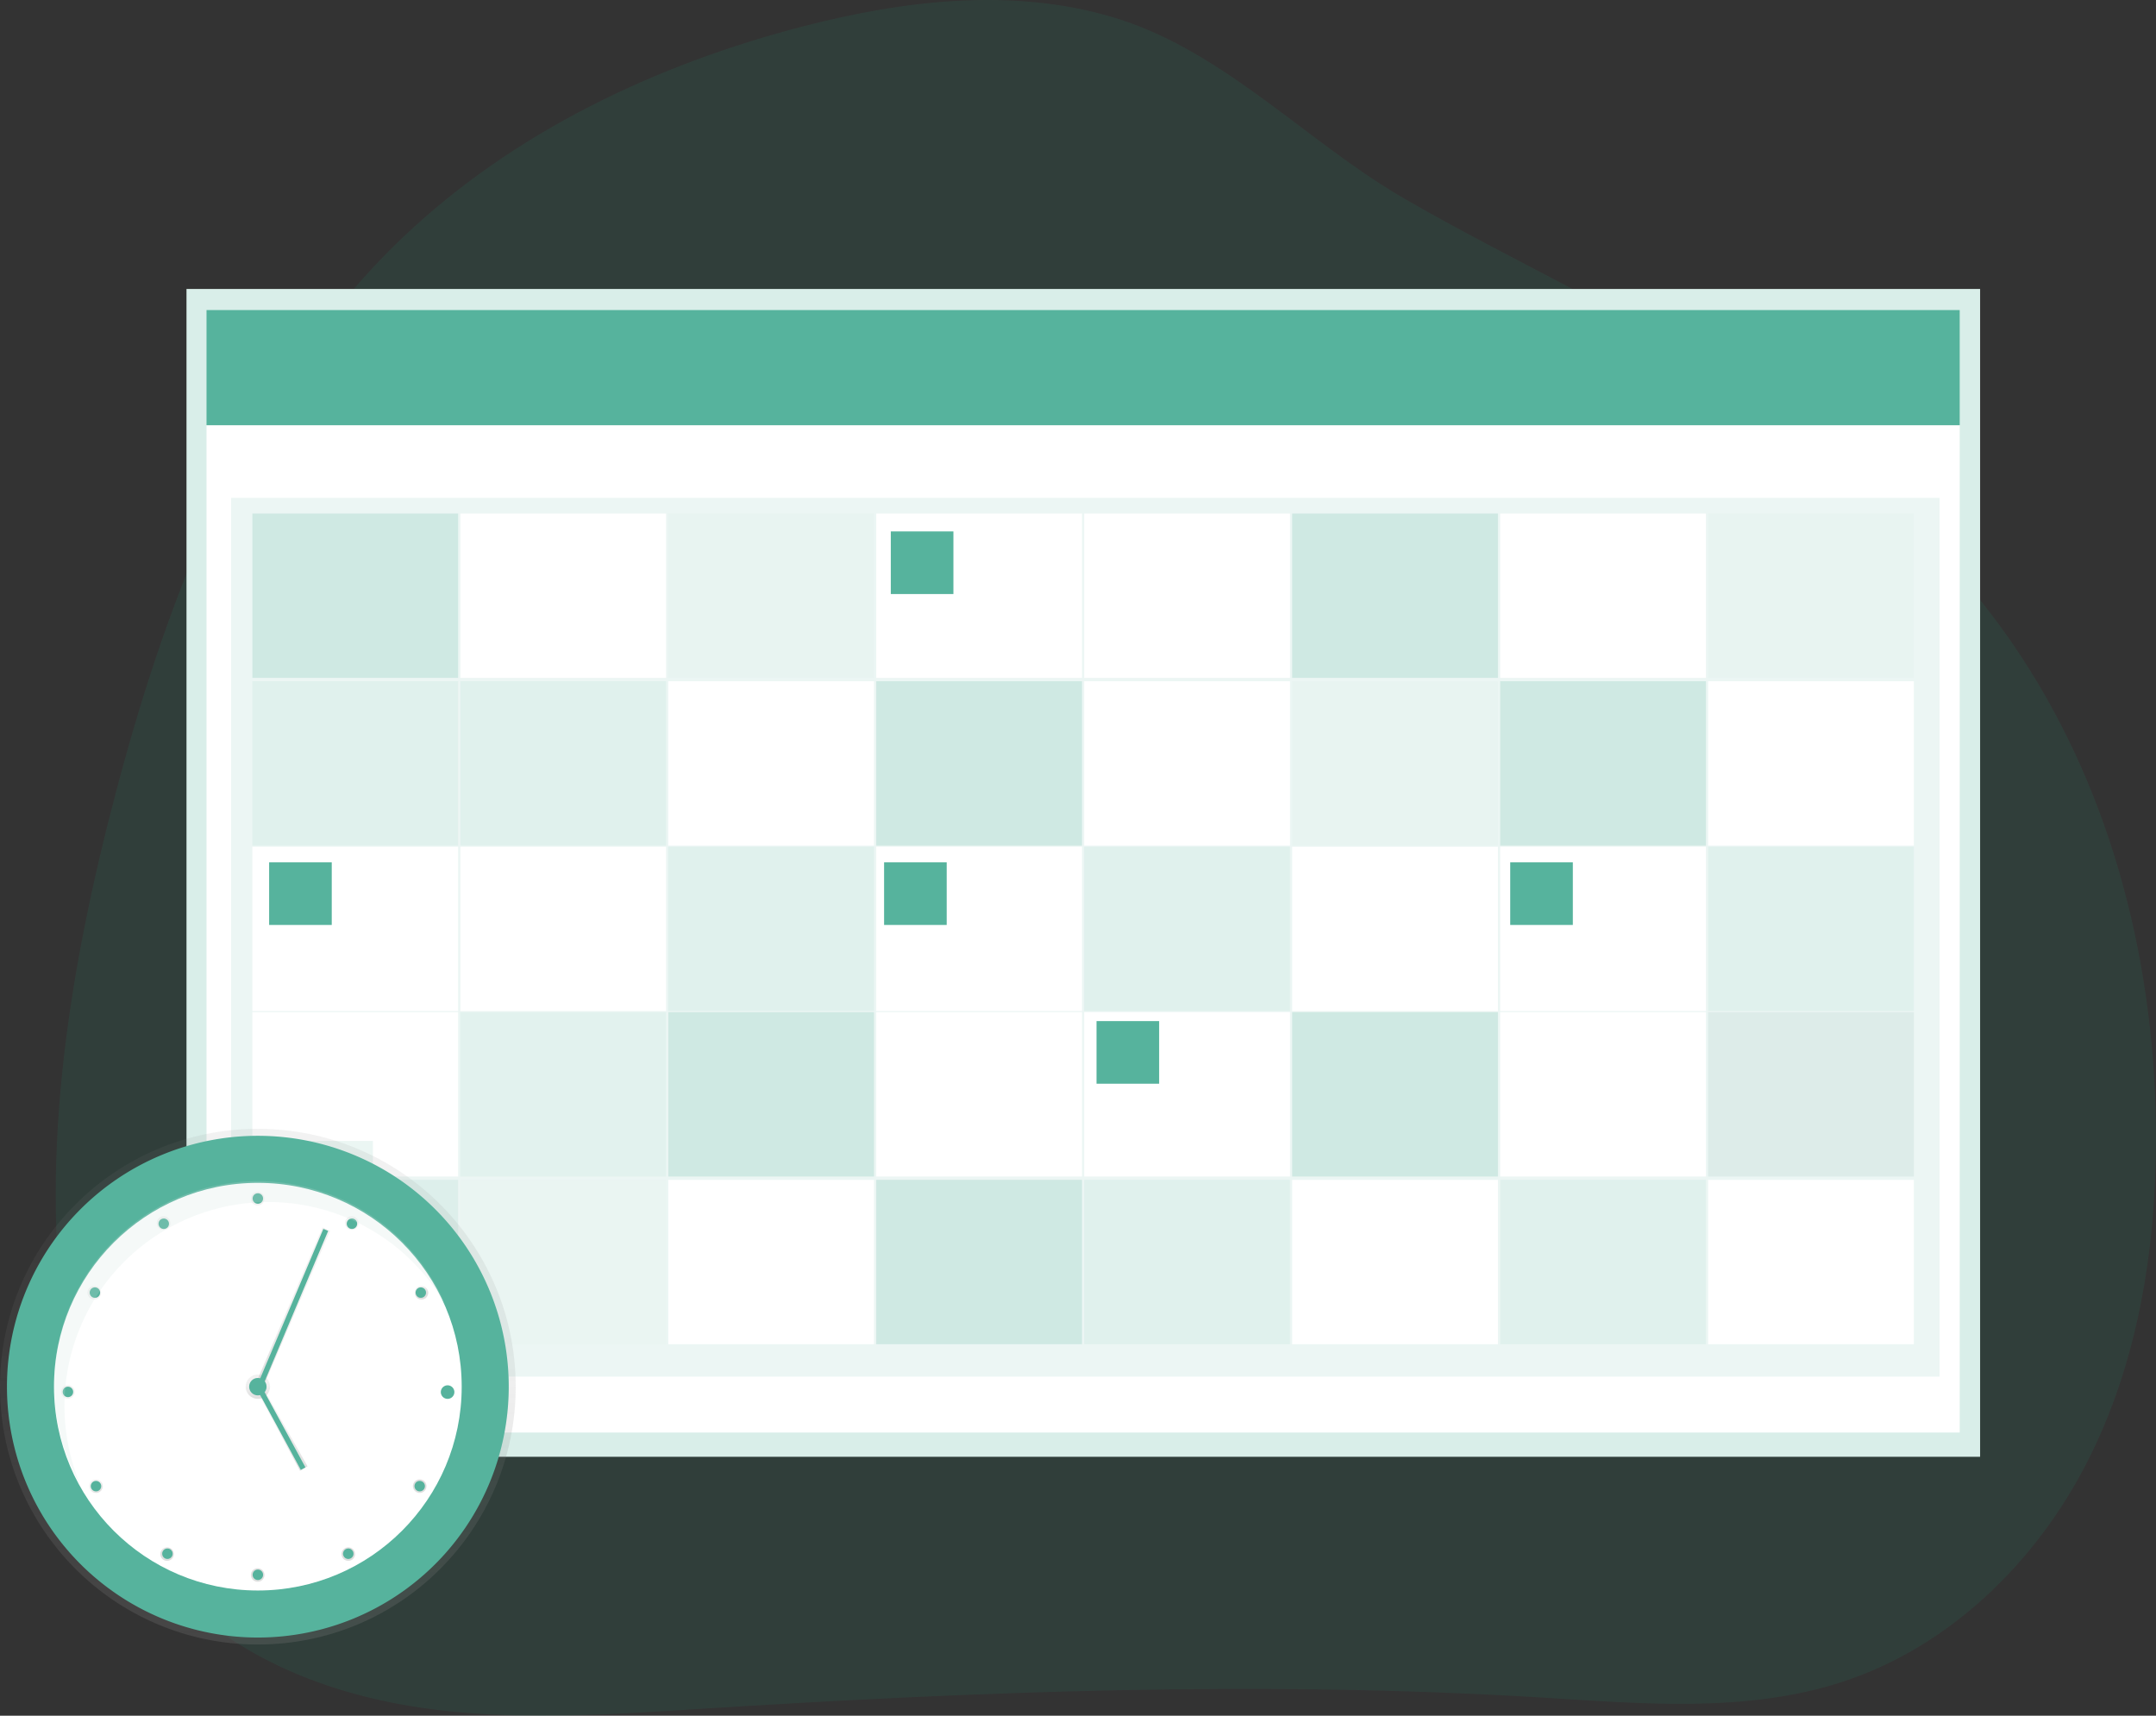 <svg xmlns="http://www.w3.org/2000/svg" xmlns:xlink="http://www.w3.org/1999/xlink" width="310.125" height="246.82" viewBox="0 0 310.125 246.82">
  <rect x="0" y="0" width="310.125" height="246.82" fill="#333333" stroke="none"/>
  <defs>
    <linearGradient id="linear-gradient" x1="0.5" y1="1" x2="0.5" gradientUnits="objectBoundingBox">
      <stop offset="0" stop-color="gray" stop-opacity="0.251"/>
      <stop offset="0.54" stop-color="gray" stop-opacity="0.122"/>
      <stop offset="1" stop-color="gray" stop-opacity="0.102"/>
    </linearGradient>
    <linearGradient id="linear-gradient-2" y1="1" y2="-0.001" xlink:href="#linear-gradient"/>
    <linearGradient id="linear-gradient-5" x1="29.773" y1="26.262" x2="29.773" y2="25.263" xlink:href="#linear-gradient"/>
    <linearGradient id="linear-gradient-6" y1="0.999" y2="0" xlink:href="#linear-gradient"/>
    <linearGradient id="linear-gradient-7" x1="35.813" y1="30.815" x2="35.813" y2="29.815" xlink:href="#linear-gradient"/>
    <linearGradient id="linear-gradient-8" x1="39.503" y1="24.82" x2="39.503" y2="23.82" xlink:href="#linear-gradient"/>
    <linearGradient id="linear-gradient-9" x1="30.785" y1="19.69" x2="30.785" y2="18.69" xlink:href="#linear-gradient"/>
    <linearGradient id="linear-gradient-10" x1="25.655" y1="10.971" x2="25.655" y2="9.972" xlink:href="#linear-gradient"/>
    <linearGradient id="linear-gradient-11" x1="25.656" y1="0.713" x2="25.656" y2="-0.287" xlink:href="#linear-gradient"/>
    <linearGradient id="linear-gradient-12" x1="40.017" y1="-13.391" x2="40.017" y2="-14.391" xlink:href="#linear-gradient"/>
    <linearGradient id="linear-gradient-13" x1="50.274" y1="-13.135" x2="50.274" y2="-14.134" xlink:href="#linear-gradient"/>
    <linearGradient id="linear-gradient-14" x1="58.481" y1="-8.006" x2="58.481" y2="-9.006" xlink:href="#linear-gradient"/>
    <linearGradient id="linear-gradient-15" x1="63.609" y1="0.2" x2="63.609" y2="-0.799" xlink:href="#linear-gradient"/>
  </defs>
  <g id="Group_2191" data-name="Group 2191" transform="translate(-542 -500.453)">
    <path id="Path_2054" data-name="Path 2054" d="M1725.388,650.16c-12.675-8.163-23.934-19.668-38.564-24.032-14.36-4.283-29.907-2.461-44.422,1.284-21.29,5.493-41.759,15.253-57.593,30.287-22.078,20.963-33.572,50.414-41.3,79.622-6.995,26.448-11.454,54.137-6.871,81.091,2.1,12.363,6.33,24.811,14.974,34.023,9.1,9.7,22.307,14.889,35.576,16.865s26.784,1.031,40.176.189c40.334-2.537,80.817-4.1,121.156-1.636,14.549.89,29.55,2.252,43.373-2.3,15.413-5.075,27.771-17.26,35.068-31.543s9.9-30.523,9.915-46.507c.02-24.375-6-49.069-19.467-69.532-10.381-15.77-24.868-28.359-40.552-38.872-15.263-10.232-32.183-17.677-48.076-26.861Q1727.066,651.246,1725.388,650.16Z" transform="translate(-984.755 -123.198)" fill="#1e9a7d" opacity="0.11"/>
    <g id="Group_2189" data-name="Group 2189" transform="translate(568.508 542.386)">
      <g id="Group_2109" data-name="Group 2109" transform="translate(0 0)">
        <rect id="Rectangle_624" data-name="Rectangle 624" width="258" height="168" transform="translate(0.317 -0.363)" fill="#d9eee9"/>
        <rect id="Rectangle_574" data-name="Rectangle 574" width="252.182" height="144.908" transform="translate(3.199 19.237)" fill="#fff"/>
        <rect id="Rectangle_575" data-name="Rectangle 575" width="252.182" height="16.566" transform="translate(3.199 2.672)" fill="#56b39d"/>
        <rect id="Rectangle_576" data-name="Rectangle 576" width="245.749" height="126.413" transform="translate(6.737 29.691)" fill="#ecf6f4"/>
        <rect id="Rectangle_577" data-name="Rectangle 577" width="29.593" height="23.642" transform="translate(9.793 31.943)" fill="#b3ddd3" opacity="0.5"/>
        <rect id="Rectangle_578" data-name="Rectangle 578" width="29.593" height="23.642" transform="translate(39.708 31.943)" fill="#fff"/>
        <rect id="Rectangle_579" data-name="Rectangle 579" width="29.593" height="23.642" transform="translate(69.622 31.943)" fill="#d9eee9" opacity="0.2"/>
        <rect id="Rectangle_580" data-name="Rectangle 580" width="29.593" height="23.642" transform="translate(99.537 31.943)" fill="#fff"/>
        <rect id="Rectangle_581" data-name="Rectangle 581" width="29.593" height="23.642" transform="translate(129.451 31.943)" fill="#fff"/>
        <rect id="Rectangle_582" data-name="Rectangle 582" width="29.593" height="23.642" transform="translate(159.365 31.943)" fill="#b3ddd3" opacity="0.5"/>
        <rect id="Rectangle_583" data-name="Rectangle 583" width="29.593" height="23.642" transform="translate(189.28 31.943)" fill="#fff"/>
        <rect id="Rectangle_584" data-name="Rectangle 584" width="29.593" height="23.642" transform="translate(219.194 31.943)" fill="#d9eee9" opacity="0.2"/>
        <rect id="Rectangle_585" data-name="Rectangle 585" width="29.593" height="23.642" transform="translate(9.793 56.067)" fill="#b3ddd3" opacity="0.2"/>
        <rect id="Rectangle_586" data-name="Rectangle 586" width="29.593" height="23.642" transform="translate(39.708 56.067)" fill="#b3ddd3" opacity="0.2"/>
        <rect id="Rectangle_587" data-name="Rectangle 587" width="29.593" height="23.642" transform="translate(69.622 56.067)" fill="#fff"/>
        <rect id="Rectangle_588" data-name="Rectangle 588" width="29.593" height="23.642" transform="translate(99.537 56.067)" fill="#b3ddd3" opacity="0.5"/>
        <rect id="Rectangle_589" data-name="Rectangle 589" width="29.593" height="23.642" transform="translate(129.451 56.067)" fill="#fff"/>
        <rect id="Rectangle_590" data-name="Rectangle 590" width="29.593" height="23.642" transform="translate(159.365 56.067)" fill="#d9eee9" opacity="0.2"/>
        <rect id="Rectangle_591" data-name="Rectangle 591" width="29.593" height="23.642" transform="translate(189.28 56.067)" fill="#b3ddd3" opacity="0.5"/>
        <rect id="Rectangle_592" data-name="Rectangle 592" width="29.593" height="23.642" transform="translate(219.194 56.067)" fill="#fff"/>
        <rect id="Rectangle_593" data-name="Rectangle 593" width="29.593" height="23.642" transform="translate(9.793 79.87)" fill="#fff"/>
        <rect id="Rectangle_594" data-name="Rectangle 594" width="29.593" height="23.642" transform="translate(39.708 79.87)" fill="#fff"/>
        <rect id="Rectangle_595" data-name="Rectangle 595" width="29.593" height="23.642" transform="translate(69.622 79.87)" fill="#b3ddd3" opacity="0.2"/>
        <rect id="Rectangle_596" data-name="Rectangle 596" width="29.593" height="23.642" transform="translate(99.537 79.87)" fill="#fff"/>
        <rect id="Rectangle_597" data-name="Rectangle 597" width="29.593" height="23.642" transform="translate(129.451 79.87)" fill="#b3ddd3" opacity="0.2"/>
        <rect id="Rectangle_598" data-name="Rectangle 598" width="29.593" height="23.642" transform="translate(159.365 79.87)" fill="#fff"/>
        <rect id="Rectangle_599" data-name="Rectangle 599" width="29.593" height="23.642" transform="translate(189.28 79.87)" fill="#fff"/>
        <rect id="Rectangle_600" data-name="Rectangle 600" width="29.593" height="23.642" transform="translate(219.194 79.87)" fill="#b3ddd3" opacity="0.2"/>
        <rect id="Rectangle_601" data-name="Rectangle 601" width="29.593" height="23.642" transform="translate(9.793 103.673)" fill="#fff"/>
        <rect id="Rectangle_602" data-name="Rectangle 602" width="29.593" height="23.642" transform="translate(39.708 103.673)" fill="#d9eee9" opacity="0.5"/>
        <rect id="Rectangle_603" data-name="Rectangle 603" width="29.593" height="23.642" transform="translate(69.622 103.673)" fill="#b3ddd3" opacity="0.5"/>
        <rect id="Rectangle_604" data-name="Rectangle 604" width="29.593" height="23.642" transform="translate(99.537 103.673)" fill="#fff"/>
        <rect id="Rectangle_605" data-name="Rectangle 605" width="29.593" height="23.642" transform="translate(129.451 103.673)" fill="#fff"/>
        <rect id="Rectangle_606" data-name="Rectangle 606" width="29.593" height="23.642" transform="translate(159.365 103.673)" fill="#b3ddd3" opacity="0.5"/>
        <rect id="Rectangle_607" data-name="Rectangle 607" width="29.593" height="23.642" transform="translate(189.28 103.673)" fill="#fff"/>
        <rect id="Rectangle_608" data-name="Rectangle 608" width="29.593" height="23.642" transform="translate(219.194 103.673)" fill="#cee3de" opacity="0.5"/>
        <rect id="Rectangle_609" data-name="Rectangle 609" width="29.593" height="23.642" transform="translate(9.793 127.798)" fill="#cfe9e3" opacity="0.5"/>
        <path id="Path_1753" data-name="Path 1753" d="M0,0H29.593V23.642H0Z" transform="translate(39.708 127.798)" fill="#e1f1ed" opacity="0.2"/>
        <rect id="Rectangle_611" data-name="Rectangle 611" width="29.593" height="23.642" transform="translate(69.622 127.798)" fill="#fff"/>
        <rect id="Rectangle_612" data-name="Rectangle 612" width="29.593" height="23.642" transform="translate(99.537 127.798)" fill="#b3ddd3" opacity="0.5"/>
        <rect id="Rectangle_613" data-name="Rectangle 613" width="29.593" height="23.642" transform="translate(129.451 127.798)" fill="#b3ddd3" opacity="0.2"/>
        <rect id="Rectangle_614" data-name="Rectangle 614" width="29.593" height="23.642" transform="translate(159.365 127.798)" fill="#fff"/>
        <rect id="Rectangle_615" data-name="Rectangle 615" width="29.593" height="23.642" transform="translate(189.28 127.798)" fill="#b3ddd3" opacity="0.2"/>
        <rect id="Rectangle_616" data-name="Rectangle 616" width="29.593" height="23.642" transform="translate(219.194 127.798)" fill="#fff"/>
        <rect id="Rectangle_617" data-name="Rectangle 617" width="9.006" height="9.007" transform="translate(12.206 82.122)" fill="#56b39d"/>
        <rect id="Rectangle_618" data-name="Rectangle 618" width="9.006" height="9.007" transform="translate(101.627 34.516)" fill="#56b39d"/>
        <rect id="Rectangle_619" data-name="Rectangle 619" width="9.006" height="9.007" transform="translate(100.662 82.122)" fill="#56b39d"/>
        <rect id="Rectangle_620" data-name="Rectangle 620" width="9.006" height="9.007" transform="translate(131.22 104.96)" fill="#56b39d"/>
        <rect id="Rectangle_621" data-name="Rectangle 621" width="9.006" height="9.007" transform="translate(190.727 82.122)" fill="#56b39d"/>
        <line id="Line_368" data-name="Line 368" x1="14.169" y2="33.556" transform="translate(45.047 122.709)" fill="#6c63ff"/>
      </g>
    </g>
    <g id="Group_2190" data-name="Group 2190" transform="translate(542 662.846)">
      <rect id="Rectangle_602-2" data-name="Rectangle 602" width="19.891" height="15.891" transform="translate(33.752 1.74)" fill="#d9eee9" opacity="0.5"/>
      <rect id="Rectangle_609-2" data-name="Rectangle 609" width="19.891" height="15.891" transform="translate(13.645 17.956)" fill="#6c63ff" opacity="0.5"/>
      <rect id="Rectangle_610" data-name="Rectangle 610" width="19.891" height="15.891" transform="translate(33.752 17.956)" fill="#6c63ff" opacity="0.2"/>
      <ellipse id="Ellipse_67" data-name="Ellipse 67" cx="37.09" cy="37.09" rx="37.09" ry="37.09" transform="translate(0 0)" fill="url(#linear-gradient)"/>
      <path id="Path_1751" data-name="Path 1751" d="M36.089,0A36.089,36.089,0,1,1,0,36.089,36.089,36.089,0,0,1,36.089,0Z" transform="translate(1.001 1.001)" fill="#56b39d"/>
      <ellipse id="Ellipse_69" data-name="Ellipse 69" cx="29.322" cy="29.322" rx="29.322" ry="29.322" transform="translate(7.768 7.768)" fill="#fff"/>
      <ellipse id="Ellipse_70" data-name="Ellipse 70" cx="1.753" cy="1.753" rx="1.753" ry="1.753" transform="translate(35.336 35.336)" fill="url(#linear-gradient-2)"/>
      <line id="Line_368-2" data-name="Line 368" x1="9.524" y2="22.554" transform="translate(37.34 14.535)" fill="#6c63ff"/>
      <path id="Path_1748" data-name="Path 1748" d="M170.691,405.634l-1.081-.363,9.729-22.771,1.081.508Z" transform="translate(-132.94 -368.328)" fill="url(#linear-gradient)"/>
      <rect id="Rectangle_622" data-name="Rectangle 622" width="24.483" height="0.752" transform="matrix(0.389, -0.921, 0.921, 0.389, 36.991, 36.936)" fill="#56b39d"/>
      <line id="Line_369" data-name="Line 369" x2="6.266" y2="11.528" transform="translate(37.34 37.341)" fill="#6c63ff"/>
      <path id="Path_1749" data-name="Path 1749" d="M176.88,500.607l-6.27-11.675.865-.432,6.486,11.459Z" transform="translate(-133.723 -451.41)" fill="url(#linear-gradient)"/>
      <rect id="Rectangle_623" data-name="Rectangle 623" width="0.752" height="13.121" transform="translate(37.007 37.527) rotate(-28.52)" fill="#56b39d"/>
      <ellipse id="Ellipse_71" data-name="Ellipse 71" cx="0.752" cy="0.752" rx="0.752" ry="0.752" transform="translate(63.655 37.09)" fill="#6c63ff"/>
      <ellipse id="Ellipse_72" data-name="Ellipse 72" cx="0.977" cy="0.977" rx="0.977" ry="0.977" transform="translate(12.225 23.938) rotate(-60)" fill="url(#linear-gradient-5)"/>
      <ellipse id="Ellipse_73" data-name="Ellipse 73" cx="0.977" cy="0.977" rx="0.977" ry="0.977" transform="translate(12.475 51.041) rotate(-30)" fill="url(#linear-gradient-6)"/>
      <ellipse id="Ellipse_74" data-name="Ellipse 74" cx="0.977" cy="0.977" rx="0.977" ry="0.977" transform="translate(8.797 36.865)" fill="url(#linear-gradient-7)"/>
      <ellipse id="Ellipse_75" data-name="Ellipse 75" cx="0.977" cy="0.977" rx="0.977" ry="0.977" transform="translate(22.198 13.199) rotate(-30)" fill="url(#linear-gradient-8)"/>
      <ellipse id="Ellipse_76" data-name="Ellipse 76" cx="0.977" cy="0.977" rx="0.977" ry="0.977" transform="translate(35.731 9.692) rotate(-30)" fill="url(#linear-gradient-9)"/>
      <ellipse id="Ellipse_77" data-name="Ellipse 77" cx="0.977" cy="0.977" rx="0.977" ry="0.977" transform="translate(49.264 13.2) rotate(-30)" fill="url(#linear-gradient-10)"/>
      <ellipse id="Ellipse_78" data-name="Ellipse 78" cx="0.977" cy="0.977" rx="0.977" ry="0.977" transform="translate(59.288 23.225) rotate(-30)" fill="url(#linear-gradient-11)"/>
      <ellipse id="Ellipse_79" data-name="Ellipse 79" cx="0.977" cy="0.977" rx="0.977" ry="0.977" transform="translate(59.038 51.043) rotate(-30)" fill="url(#linear-gradient-12)"/>
      <ellipse id="Ellipse_80" data-name="Ellipse 80" cx="0.977" cy="0.977" rx="0.977" ry="0.977" transform="translate(48.762 60.816) rotate(-30)" fill="url(#linear-gradient-13)"/>
      <ellipse id="Ellipse_81" data-name="Ellipse 81" cx="0.977" cy="0.977" rx="0.977" ry="0.977" transform="translate(35.73 63.825) rotate(-30)" fill="url(#linear-gradient-14)"/>
      <ellipse id="Ellipse_82" data-name="Ellipse 82" cx="0.977" cy="0.977" rx="0.977" ry="0.977" transform="translate(22.699 60.817) rotate(-30)" fill="url(#linear-gradient-15)"/>
      <ellipse id="Ellipse_83" data-name="Ellipse 83" cx="0.752" cy="0.752" rx="0.752" ry="0.752" transform="translate(36.337 9.271)" fill="#56b39d"/>
      <ellipse id="Ellipse_84" data-name="Ellipse 84" cx="0.752" cy="0.752" rx="0.752" ry="0.752" transform="translate(49.596 13.924) rotate(-60)" fill="#56b39d"/>
      <ellipse id="Ellipse_85" data-name="Ellipse 85" cx="0.752" cy="0.752" rx="0.752" ry="0.752" transform="translate(59.502 23.282) rotate(-30)" fill="#56b39d"/>
      <ellipse id="Ellipse_86" data-name="Ellipse 86" cx="0.752" cy="0.752" rx="0.752" ry="0.752" transform="translate(59.345 51.673) rotate(-60)" fill="#56b39d"/>
      <ellipse id="Ellipse_87" data-name="Ellipse 87" cx="0.752" cy="0.752" rx="0.752" ry="0.752" transform="translate(49.07 60.847) rotate(-30)" fill="#56b39d"/>
      <ellipse id="Ellipse_88" data-name="Ellipse 88" cx="0.752" cy="0.752" rx="0.752" ry="0.752" transform="translate(22.529 13.376) rotate(-30)" fill="#56b39d"/>
      <ellipse id="Ellipse_89" data-name="Ellipse 89" cx="0.752" cy="0.752" rx="0.752" ry="0.752" transform="translate(12.624 23.832) rotate(-60)" fill="#56b39d"/>
      <ellipse id="Ellipse_90" data-name="Ellipse 90" cx="0.977" cy="0.977" rx="0.977" ry="0.977" transform="translate(63.049 37.511) rotate(-30)" fill="#56b39d"/>
      <ellipse id="Ellipse_91" data-name="Ellipse 91" cx="0.752" cy="0.752" rx="0.752" ry="0.752" transform="translate(12.782 51.123) rotate(-30)" fill="#56b39d"/>
      <ellipse id="Ellipse_92" data-name="Ellipse 92" cx="0.752" cy="0.752" rx="0.752" ry="0.752" transform="translate(23.055 61.398) rotate(-60)" fill="#56b39d"/>
      <ellipse id="Ellipse_93" data-name="Ellipse 93" cx="0.752" cy="0.752" rx="0.752" ry="0.752" transform="translate(9.022 37.09)" fill="#56b39d"/>
      <ellipse id="Ellipse_94" data-name="Ellipse 94" cx="0.752" cy="0.752" rx="0.752" ry="0.752" transform="translate(36.337 63.402)" fill="#56b39d"/>
      <ellipse id="Ellipse_95" data-name="Ellipse 95" cx="1.254" cy="1.254" rx="1.254" ry="1.254" transform="translate(35.836 35.836)" fill="#56b39d"/>
      <path id="Path_1752" data-name="Path 1752" d="M219.636,504.052a29.326,29.326,0,0,1,54.76-14.589,29.326,29.326,0,1,0-52.382,26.174A29.223,29.223,0,0,1,219.636,504.052Z" transform="translate(-210.363 -464.206)" fill="#cee3de" opacity="0.2"/>
    </g>
  </g>
</svg>
